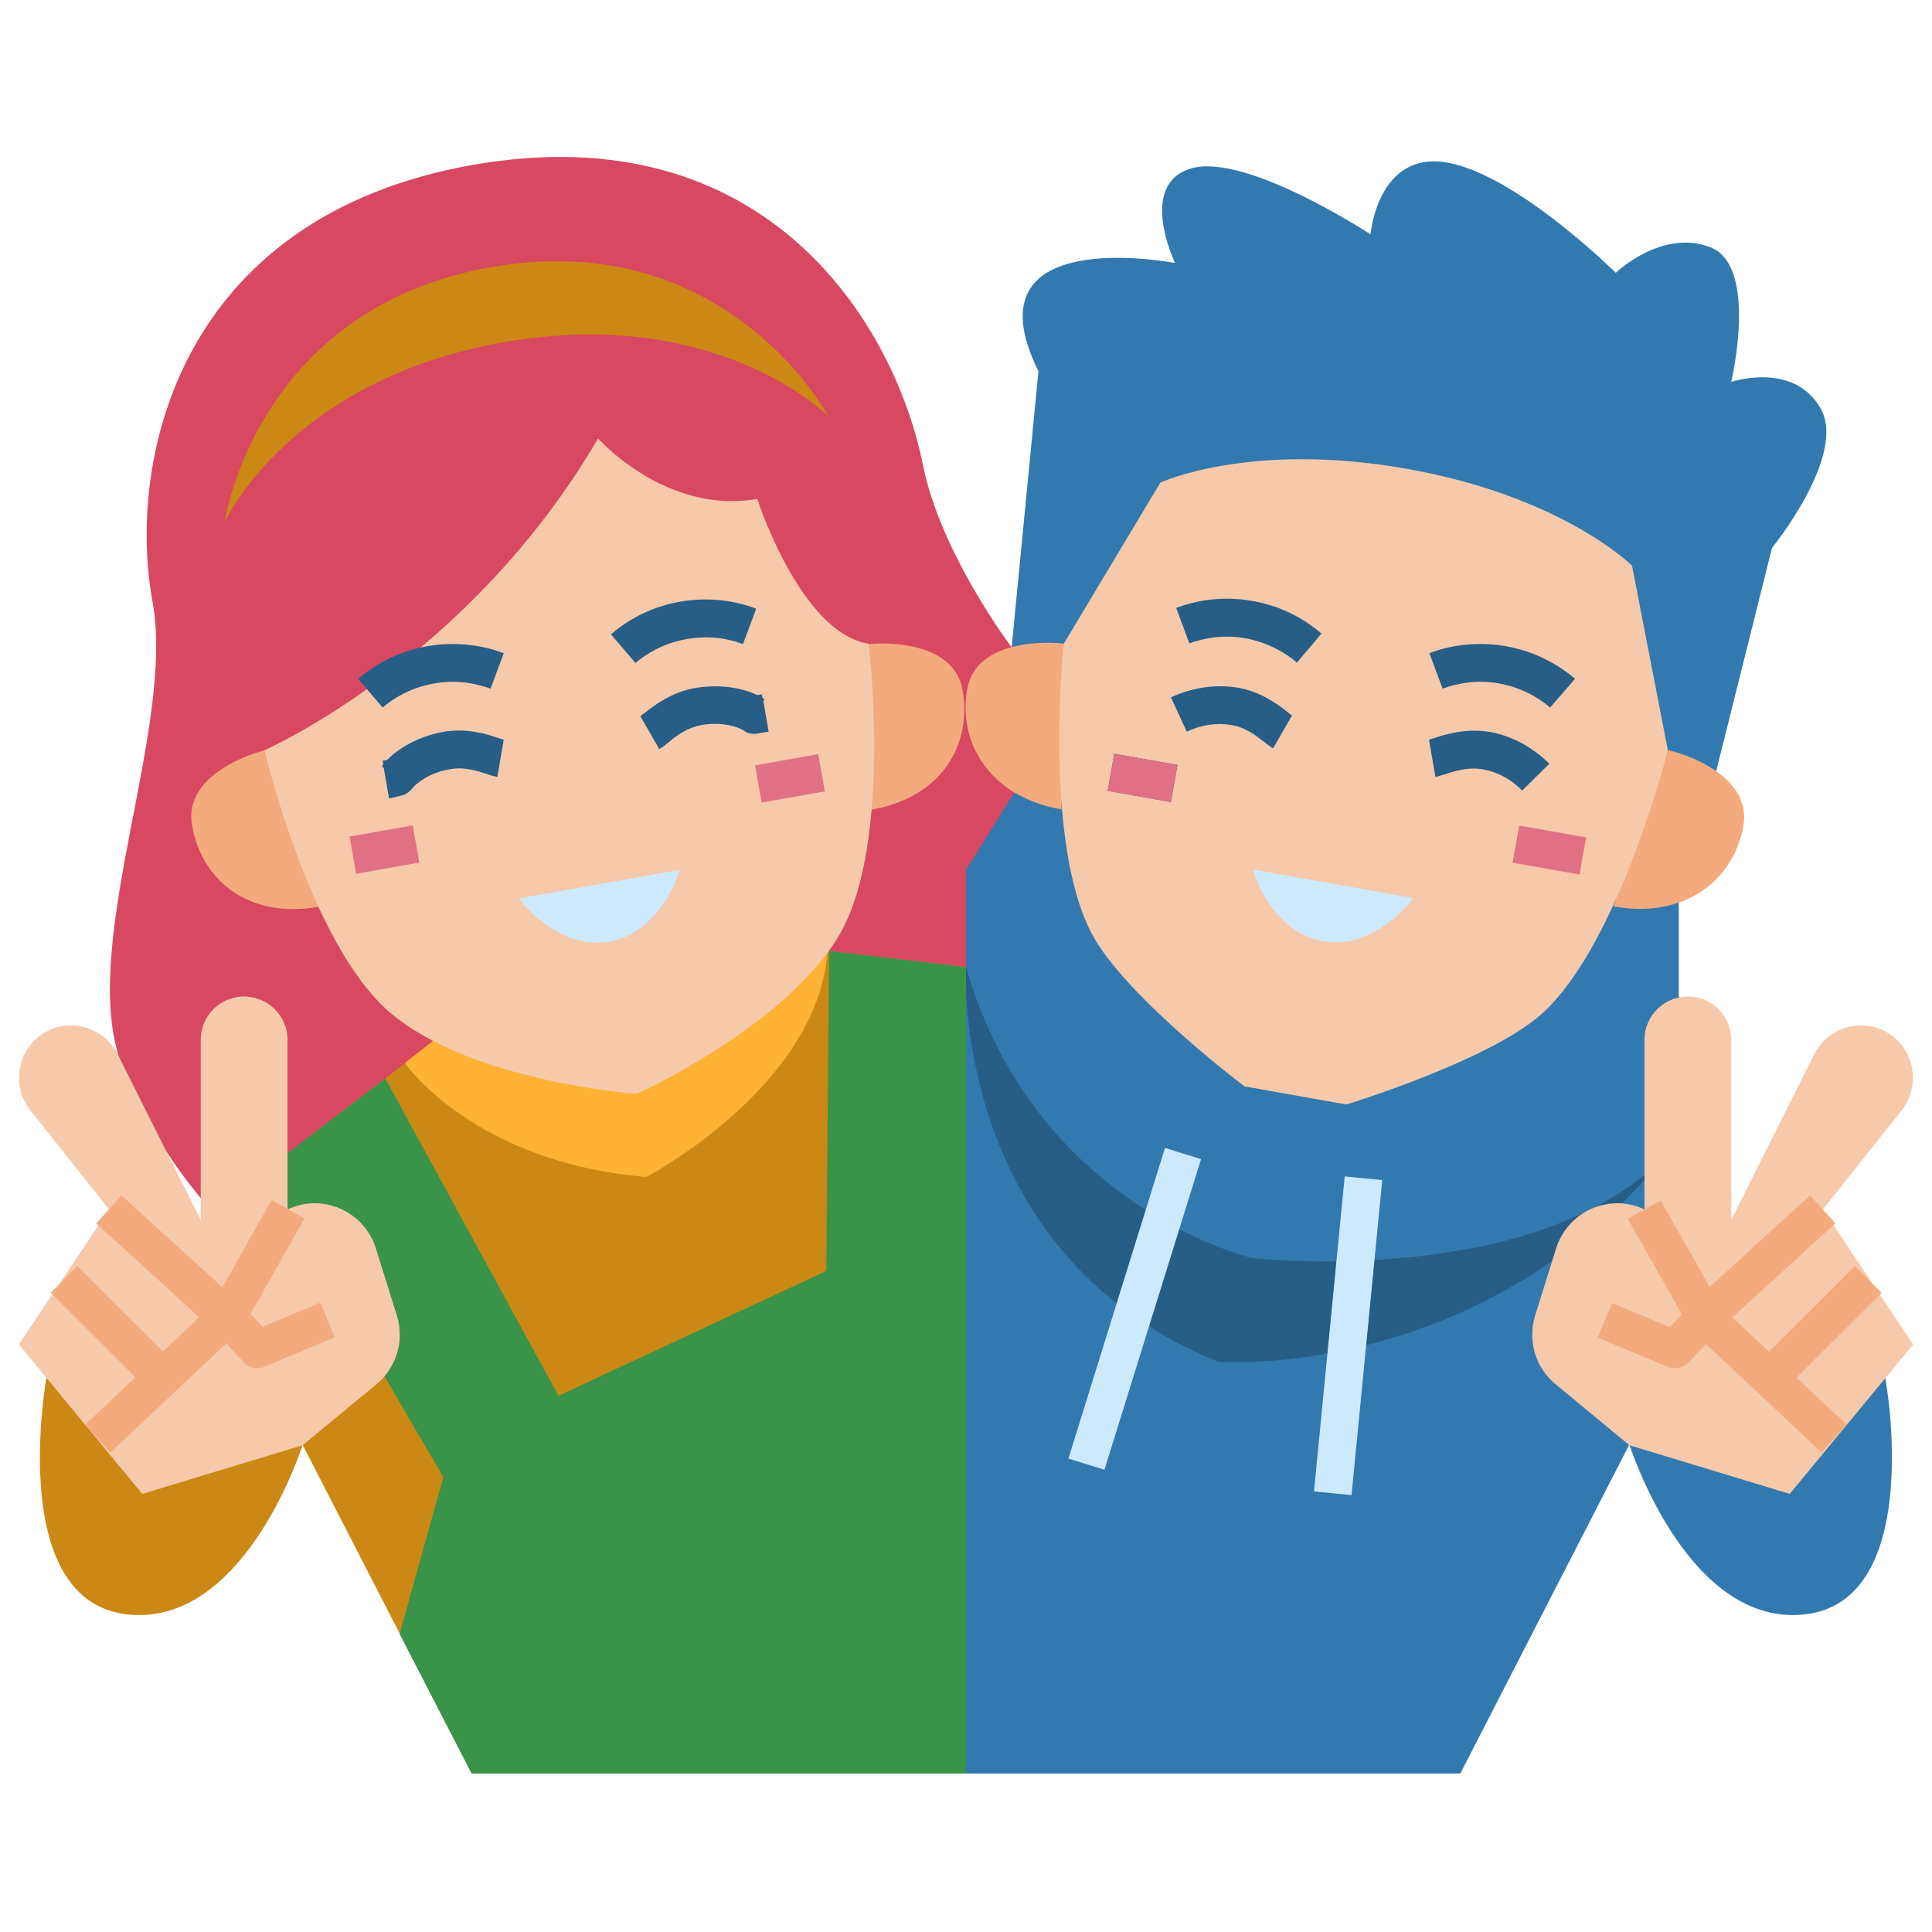 <!-- icon666.com - MILLIONS OF FREE VECTOR ICONS --><svg id="Layer_1" enable-background="new 0 0 512 512" viewBox="0 0 512 512" xmlns="http://www.w3.org/2000/svg"><g id="XMLID_1_"><g id="XMLID_3538_"><path id="XMLID_2179_" d="m187.5 352.1c-99.7 35.8-149-48.2-156.2-72.7-9.4-31.9 15.2-87.2 9.1-120.1-6.7-36.4 6.2-101.7 84.9-115.6 78.7-13.8 112.1 43.3 119.3 79.6 4.7 23.4 23.4 48.1 23.4 48.1s78.1 123.8-80.5 180.7z" fill="#d84861"></path><path id="XMLID_392_" d="m256 256.3v213.7h-131l-44.8-87.1s-14.4 45.8-44 45.1c-35.2-.8-23.9-62.8-23.9-62.8l63.9-59.5 38.6-29.7 104.6-24z" fill="#ffc96f" style="fill: rgb(203, 136, 21);"></path><path id="XMLID_1205_" d="m107.3 281.7s18.1 26.4 64 30.2c0 0 45.6-23.9 48-60l-104.5 23.9z" fill="#ffb234"></path><path id="XMLID_23_" d="m102.1 285.8 45.9 84.1 71-33.1.7-84.8 36.3 4.3v213.7h-131l-19.1-37 11.6-41.5-15.6-26.8-25.7-44.1v-15z" fill="#399349"></path><path id="XMLID_2325_" d="m475.8 428c-29.5.7-44-45.2-44-45.2l-44.8 87.2h-131v-213.7l186 49.3 14.8 22.8 42.8 36.8c.1 0 11.3 62-23.8 62.8z" fill="#3279af"></path><path id="XMLID_2348_" d="m442 305.6-186-49.3v5.5c.6 17.9 7.2 75.1 66.9 99.1 0 0 69.7 5.4 119.1-55.3z" fill="#275e87"></path><path id="XMLID_1047_" d="m268.9 209.9-12.9 20.6v25.8c18.4 63.9 75.9 77.1 75.9 77.1s76.1 8.5 110.1-27.8l11.9-33.5-9-8v-25.1" fill="#3279af"></path><path id="XMLID_1056_" d="m454.8 204.4 14.8-59.2s20.1-24.7 12.8-37.1c-7.2-12.4-23.6-6.9-23.6-6.9s7.3-30.8-5.6-35.7-25 6.8-25 6.8-26.1-25.9-44.6-29.2-20.4 19-20.4 19-32.9-21.6-47.4-17.5-4.4 25.1-4.4 25.1-55.8-10.9-36.2 28.7l-7.1 73.1" fill="#3279af"></path><g fill="#f3ab7d"><path id="XMLID_1081_" d="m70.9 198.7c-3 .5-22.5 6.3-20 20.1 2.4 13.8 14.2 24.9 33.7 21.5" fill="#f3ab7d"></path><path id="XMLID_1080_" d="m229.4 170.8c3-.5 23.3-1.7 25.7 12.1s-4.8 28.3-24.3 31.7" fill="#f3ab7d"></path><path id="XMLID_1067_" d="m282 170.6c-3-.5-23.3-1.7-25.7 12.1s5.6 28.4 25 31.8" fill="#f3ab7d"></path><path id="XMLID_1066_" d="m442 198.8c3 .5 22.5 6.3 20 20.1-2.4 13.8-15 24.8-34.4 21.3" fill="#f3ab7d"></path></g><path id="XMLID_1079_" d="m230.2 170.6s6.3 52.2-7.4 76.5c-13.9 24.7-54.1 42.8-54.1 42.8s-44-3.2-65.5-21.7c-21.1-18.2-33.1-69.4-33.1-69.4s53.8-23.5 88.4-82.6c0 0 18 20.3 42.2 16 0 .1 11.4 35.5 29.5 38.4z" fill="#f6c9aa"></path><path id="XMLID_1058_" d="m442 198.8s-12.7 50.8-33.1 69.6c-13.7 12.6-52.1 24.3-52.1 24.3l-27-4.8s-32-24.1-40.6-40.7c-12.8-24.7-7.3-76.6-7.3-76.6l25.6-42.7s23.6-11 65.1-3.7 59.9 25.7 59.9 25.7z" fill="#f6c9aa"></path><path id="XMLID_1078_" d="m180.2 230.5c-.6 2.1-5.7 16.5-18.4 19-13 2.5-23.1-9.6-24.3-11.4z" fill="#cde9fe"></path><g id="XMLID_1077_"><path id="XMLID_2262_" d="m101.4 187.5-6.5-7.6c3.7-3.2 9.9-7.2 18.6-8.7 8.5-1.4 15.5.2 20 1.9l-3.5 9.4c-3.3-1.2-8.5-2.5-14.8-1.4-6.5 1.1-11.1 4.1-13.8 6.4z" fill="#275e87"></path></g><g id="XMLID_1076_"><path id="XMLID_2261_" d="m103.1 211.6-1.4-8.1-.5-.4c.1-.2.2-.3.4-.5l-.2-1 1.2-.2c2.9-3 7.9-6.1 14.6-7.4 6.5-1.2 12 .6 14.9 1.6.5.2 1.2.4 1.4.4l-1.7 9.9c-.9-.2-1.8-.4-2.8-.8-2.5-.8-6-2-10-1.2-5.5 1-8.8 3.8-9.8 5.1-.8 1-1.9 1.7-3.1 1.9z" fill="#275e87"></path></g><g id="XMLID_1075_"><path id="XMLID_2260_" d="m168.4 175.7-6.5-7.6c3.6-3.1 9.7-7.1 18.1-8.6 8.7-1.6 15.9.1 20.4 1.8l-3.5 9.4c-3.4-1.3-8.7-2.5-15.1-1.3-6.2 1.1-10.7 4-13.4 6.3z" fill="#275e87"></path></g><g id="XMLID_1074_"><path id="XMLID_2259_" d="m174.7 198.5-5-8.7c.2-.1.7-.6 1.2-.9 2.4-1.9 7-5.5 13.5-6.6 6.7-1.1 12.5.1 16.3 1.9l1.2-.2.2 1c.2.1.3.2.5.3l-.3.5 1.4 8.1-3 .5c-1.3.2-2.6 0-3.6-.8-1.4-.9-5.5-2.4-11-1.5-4 .7-6.9 2.9-8.9 4.6-1 .8-1.7 1.4-2.5 1.8z" fill="#275e87"></path></g><g id="XMLID_1073_"><path id="XMLID_2258_" d="m96.9 216.6h10v17h-10z" fill="#e17084" transform="matrix(.174 .985 -.985 .174 305.867 85.605)"></path></g><g id="XMLID_1072_"><path id="XMLID_2257_" d="m204.3 197.6h10v17h-10z" fill="#e17084" transform="matrix(.174 .985 -.985 .174 375.931 -35.75)"></path></g><path id="XMLID_1069_" d="m219.5 110.3c-.9-.9-30-29.4-86-19.6s-73.5 46.6-74 47.8c.2-1.3 8.8-56.8 70.6-67.7s88.8 38.3 89.4 39.5z" fill="#ffc96f" style="fill: rgb(203, 136, 21);"></path><path id="XMLID_1065_" d="m374.6 238c-1.3 1.8-11 13.6-23.7 11.5-13.1-2.1-18.4-16.9-18.9-19.1z" fill="#cde9fe"></path><g id="XMLID_1064_"><path id="XMLID_2256_" d="m343.7 175.6c-2.7-2.3-7.2-5.2-13.4-6.4-6.4-1.2-11.8.1-15.1 1.3l-3.5-9.4c4.5-1.7 11.8-3.4 20.4-1.8 8.5 1.5 14.5 5.5 18.1 8.6z" fill="#275e87"></path></g><g id="XMLID_1063_"><path id="XMLID_2255_" d="m337.4 198.3c-.8-.4-1.5-1-2.4-1.7-2.1-1.6-4.9-3.9-8.9-4.5-3.8-.6-7.8 0-11.6 1.8l-4.2-9.1c5.7-2.6 11.7-3.5 17.5-2.6 6.5 1.1 11 4.6 13.4 6.5.4.3 1 .8 1.2.9z" fill="#275e87"></path></g><g id="XMLID_1062_"><path id="XMLID_2254_" d="m410.8 187.5c-2.7-2.3-7.3-5.3-13.7-6.4-6.3-1.1-11.5.2-14.8 1.4l-3.5-9.4c4.4-1.7 11.5-3.3 20-1.9 8.7 1.5 14.9 5.5 18.6 8.7z" fill="#275e87"></path></g><g id="XMLID_1061_"><path id="XMLID_2253_" d="m403.4 209.5c-3-3-6.5-4.9-10.3-5.6-4-.7-7.4.4-9.9 1.2-1 .3-1.9.6-2.8.8l-1.7-9.9c.2 0 .9-.3 1.4-.4 2.9-1 8.4-2.7 14.9-1.6 5.8 1.1 11.1 4 15.6 8.4z" fill="#275e87"></path></g><g id="XMLID_1060_"><path id="XMLID_2252_" d="m294.3 201h17v10h-17z" fill="#275e87" transform="matrix(.985 .174 -.174 .985 40.382 -49.45)"></path></g><g id="XMLID_1059_"><path id="XMLID_2251_" d="m294.3 201h17v10h-17z" fill="#e17084" transform="matrix(.985 .174 -.174 .985 40.382 -49.45)"></path></g><g id="XMLID_1057_"><path id="XMLID_2250_" d="m401.6 220.1h18v10h-18z" fill="#e17084" transform="matrix(.985 .174 -.174 .985 45.325 -67.89)"></path></g><g id="XMLID_1050_"><path id="XMLID_1054_" d="m80.2 383 19.6-16.2c5.3-4.4 7.4-11.5 5.4-18.1l-5.6-17.9c-3.1-9.8-14.1-14.7-23.4-10.3v-44.9c0-6.7-5.6-11.9-12.3-11.5-6 .4-10.7 5.4-10.7 11.5v47.7l-22-43.9c-4.1-8.1-14.7-10.2-21.5-4.2-5.5 4.9-6.2 13.2-1.7 19l20.9 26.3-23.9 35.8 32.7 39.6z" fill="#f6c9aa"></path><g id="XMLID_1053_"><path id="XMLID_2320_" d="m68.2 362.6c-1.4 0-2.7-.5-3.6-1.6l-8-8.6c-1.5-1.6-1.8-4-.7-5.9l16.1-28.5 8.7 4.9-14.3 25.3 3.2 3.4 15.3-6.4 3.8 9.2-18.5 7.7c-.7.4-1.4.5-2 .5z" fill="#f3ab7d"></path></g><g id="XMLID_1052_"><path id="XMLID_2319_" d="m29.3 384.9-6.8-7.3 30.3-28.5-27.3-24.9 6.7-7.4 31.3 28.5c1 .9 1.6 2.3 1.6 3.7s-.6 2.7-1.6 3.7z" fill="#f3ab7d"></path></g><g id="XMLID_1051_"><path id="XMLID_2318_" d="m11.5 347.1h36.9v10h-36.9z" fill="#f3ab7d" transform="matrix(.708 .706 -.706 .708 257.394 81.65)"></path></g></g><g id="XMLID_1046_"><path id="XMLID_132_" d="m352.3 312.2h10v83.9h-10z" fill="#cde9fe" transform="matrix(.995 .097 -.097 .995 36.104 -33.045)"></path></g><g id="XMLID_1045_"><path id="XMLID_78_" d="m295.7 303.7h10v86.2h-10z" fill="#cde9fe" transform="matrix(.955 .297 -.297 .955 116.544 -73.642)"></path></g><g id="XMLID_1038_"><path id="XMLID_1042_" d="m431.8 383-19.6-16.2c-5.3-4.4-7.4-11.5-5.4-18.1l5.6-17.9c3.1-9.8 14.1-14.7 23.4-10.3v-44.9c0-6.7 5.6-11.9 12.3-11.5 6 .4 10.7 5.4 10.7 11.5v47.7l22-43.9c4.1-8.1 14.7-10.2 21.5-4.2 5.5 4.9 6.2 13.2 1.7 19l-20.9 26.3 23.9 35.8-32.7 39.6z" fill="#f6c9aa"></path><g id="XMLID_1041_"><path id="XMLID_2317_" d="m443.8 362.6c-.6 0-1.3-.1-1.9-.4l-18.5-7.7 3.8-9.2 15.3 6.4 3.2-3.4-14.3-25.3 8.7-4.9 16.1 28.5c1.1 1.9.8 4.3-.7 5.9l-8 8.6c-1 1-2.3 1.5-3.7 1.5z" fill="#f3ab7d"></path></g><g id="XMLID_1040_"><path id="XMLID_2316_" d="m482.7 384.9-34.3-32.2c-1-1-1.6-2.3-1.6-3.7s.6-2.7 1.6-3.7l31.3-28.5 6.7 7.4-27.3 24.9 30.3 28.5z" fill="#f3ab7d"></path></g><g id="XMLID_1039_"><path id="XMLID_2315_" d="m477.1 333.7h10v36.9h-10z" fill="#f3ab7d" transform="matrix(.706 .708 -.708 .706 391.007 -237.854)"></path></g></g></g></g></svg>